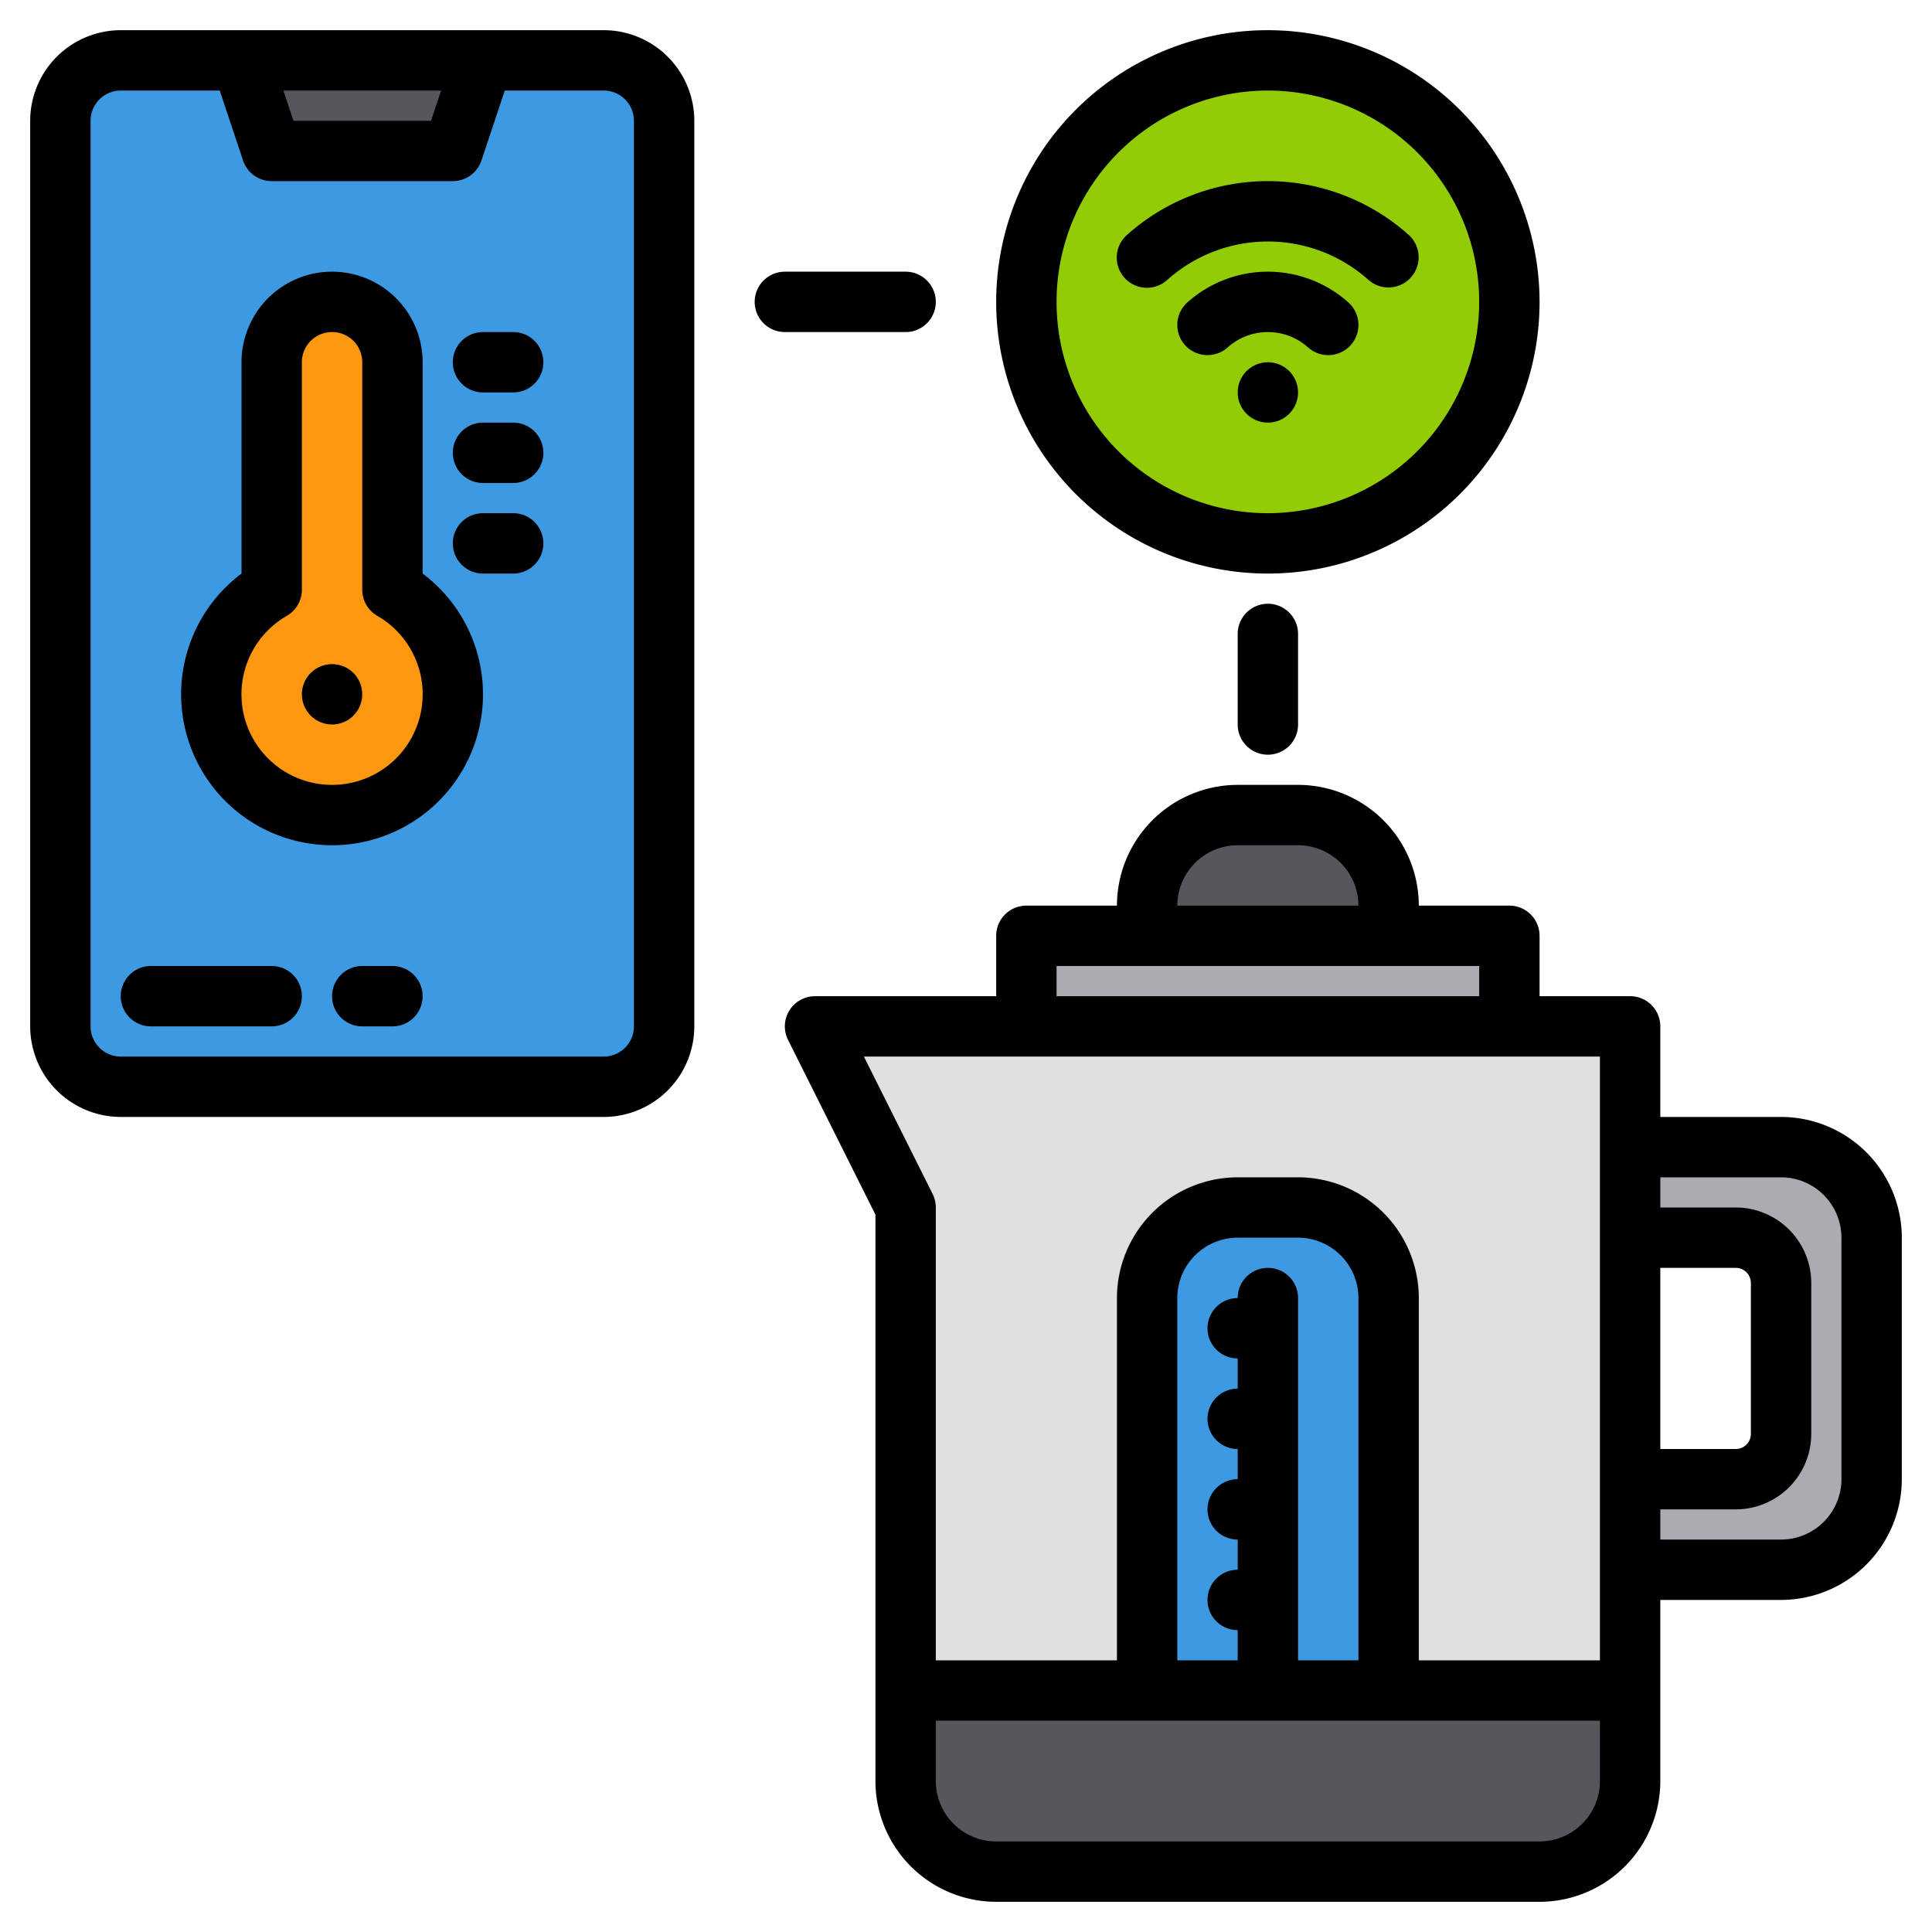 <svg height="512" viewBox="0 0 512 512" width="512" xmlns="http://www.w3.org/2000/svg"><g><g><g><rect fill="#3d9ae2" height="272" rx="16" width="160" x="17" y="16"/><path d="m129 16-8 24h-48l-8-24z" fill="#57565c"/></g><path d="m433 448v24a24.006 24.006 0 0 1 -24 24h-144a24.006 24.006 0 0 1 -24-24v-24z" fill="#57565c"/><path d="m433 272v176h-192v-128l-24-48z" fill="#e0e0e2"/><path d="m305 320h64a0 0 0 0 1 0 0v104a24 24 0 0 1 -24 24h-16a24 24 0 0 1 -24-24v-104a0 0 0 0 1 0 0z" fill="#3d9ae2" transform="matrix(-1 0 0 -1 674 768)"/><g fill="#ffda44"><path d="m337 344v96"/><path d="m337 352h-8"/><path d="m337 376h-8"/><path d="m337 400h-8"/><path d="m337 424h-8"/></g><path d="m273 248h128v24h-128z" fill="#acabb1" transform="matrix(-1 0 0 -1 674 520)"/><path d="m305 216h64a0 0 0 0 1 0 0v8a24 24 0 0 1 -24 24h-16a24 24 0 0 1 -24-24v-8a0 0 0 0 1 0 0z" fill="#57565c" transform="matrix(-1 0 0 -1 674 464)"/><path d="m473 340v40a12 12 0 0 1 -12 12h-28v24h40a24.006 24.006 0 0 0 24-24v-64a24.006 24.006 0 0 0 -24-24h-40v24h28a12 12 0 0 1 12 12z" fill="#acabb1"/><path d="m121 184a32 32 0 1 1 -48-27.72v-60.28a16 16 0 1 1 32 0v60.28a32 32 0 0 1 16 27.72z" fill="#ff9811"/><circle cx="337" cy="80" fill="#91cc04" r="64"/></g><g><path d="m472 296h-32v-24a8 8 0 0 0 -8-8h-24v-16a8 8 0 0 0 -8-8h-24a32.042 32.042 0 0 0 -32-32h-16a32.042 32.042 0 0 0 -32 32h-24a8 8 0 0 0 -8 8v16h-48a8 8 0 0 0 -7.16 11.58l23.16 46.31v150.11a32.042 32.042 0 0 0 32 32h144a32.042 32.042 0 0 0 32-32v-48h32a32.042 32.042 0 0 0 32-32v-64a32.042 32.042 0 0 0 -32-32zm-144-72h16a16.021 16.021 0 0 1 16 16h-48a16.021 16.021 0 0 1 16-16zm-48 32h112v8h-112zm144 216a16.021 16.021 0 0 1 -16 16h-144a16.021 16.021 0 0 1 -16-16v-16h176zm-88-136a8 8 0 0 0 -8 8 8 8 0 0 0 0 16v8a8 8 0 0 0 0 16v8a8 8 0 0 0 0 16v8a8 8 0 0 0 0 16v8h-16v-96a16.021 16.021 0 0 1 16-16h16a16.021 16.021 0 0 1 16 16v96h-16v-96a8 8 0 0 0 -8-8zm88 104h-48v-96a32.042 32.042 0 0 0 -32-32h-16a32.042 32.042 0 0 0 -32 32v96h-48v-120a8.081 8.081 0 0 0 -.84-3.58l-18.22-36.42h195.06zm16-104h20a4 4 0 0 1 4 4v40a4 4 0 0 1 -4 4h-20zm48 56a16.021 16.021 0 0 1 -16 16h-32v-8h20a20.02 20.02 0 0 0 20-20v-40a20.02 20.02 0 0 0 -20-20h-20v-8h32a16.021 16.021 0 0 1 16 16z"/><path d="m112 152v-56a24 24 0 0 0 -48 0v56a40 40 0 1 0 48 0zm-24 56a24 24 0 0 1 -11.994-44.795 8 8 0 0 0 3.994-6.925v-60.28a8 8 0 1 1 16 0v60.28a8 8 0 0 0 3.994 6.925 24 24 0 0 1 -11.994 44.795z"/><circle cx="88" cy="184" r="8"/><path d="m136 88h-8a8 8 0 0 0 0 16h8a8 8 0 0 0 0-16z"/><path d="m136 112h-8a8 8 0 0 0 0 16h8a8 8 0 0 0 0-16z"/><path d="m136 136h-8a8 8 0 0 0 0 16h8a8 8 0 0 0 0-16z"/><path d="m160 8h-128a24.032 24.032 0 0 0 -24 24v240a24.032 24.032 0 0 0 24 24h128a24.032 24.032 0 0 0 24-24v-240a24.032 24.032 0 0 0 -24-24zm-43.1 16-2.67 8h-36.46l-2.67-8zm51.1 248a8.011 8.011 0 0 1 -8 8h-128a8.011 8.011 0 0 1 -8-8v-240a8.011 8.011 0 0 1 8-8h26.23l6.18 18.53a8 8 0 0 0 7.59 5.47h48a8 8 0 0 0 7.59-5.47l6.18-18.53h26.23a8.011 8.011 0 0 1 8 8z"/><path d="m72 256h-32a8 8 0 0 0 0 16h32a8 8 0 0 0 0-16z"/><path d="m104 256h-8a8 8 0 0 0 0 16h8a8 8 0 0 0 0-16z"/><path d="m336 8a72 72 0 1 0 72 72 72.083 72.083 0 0 0 -72-72zm0 128a56 56 0 1 1 56-56 56.062 56.062 0 0 1 -56 56z"/><path d="m248 80a8 8 0 0 0 -8-8h-32a8 8 0 0 0 0 16h32a8 8 0 0 0 8-8z"/><path d="m328 168v24a8 8 0 0 0 16 0v-24a8 8 0 0 0 -16 0z"/><circle cx="336" cy="104" r="8"/><path d="m357.336 80.15a32 32 0 0 0 -42.672 0 8 8 0 1 0 10.672 11.922 16 16 0 0 1 21.328 0 8 8 0 0 0 10.672-11.922z"/><path d="m309.335 74.184a40 40 0 0 1 53.33 0 8 8 0 0 0 10.67-11.922 56 56 0 0 0 -74.67 0 8 8 0 1 0 10.67 11.922z"/></g></g></svg>